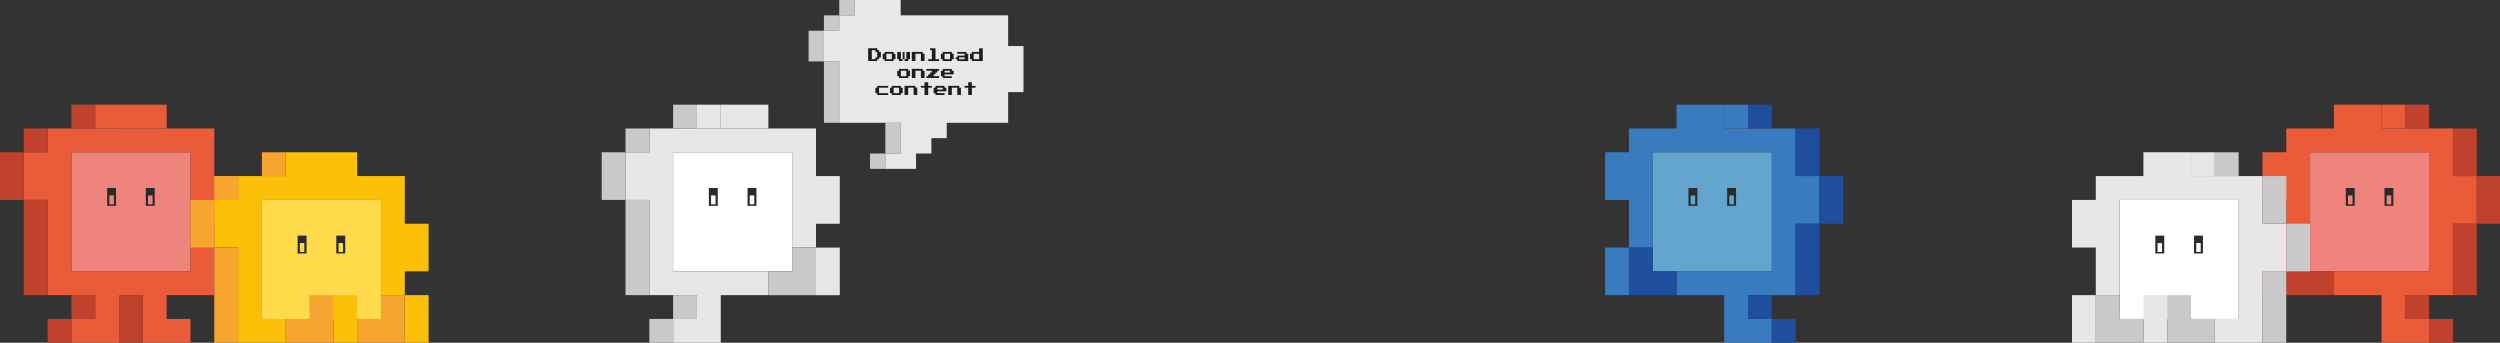 <?xml version="1.0" encoding="utf-8"?>
<!-- Generator: Adobe Illustrator 29.5.1, SVG Export Plug-In . SVG Version: 9.03 Build 0)  -->
<!DOCTYPE svg PUBLIC "-//W3C//DTD SVG 1.1//EN" "http://www.w3.org/Graphics/SVG/1.1/DTD/svg11.dtd">
<svg version="1.1" id="Laag_1" xmlns="http://www.w3.org/2000/svg" xmlns:xlink="http://www.w3.org/1999/xlink" x="0px" y="0px"
	 viewBox="0 0 1488.19 204.04" style="enable-background:new 0 0 1488.19 204.04;" xml:space="preserve">
<rect x="0" y="0" width="1488.19" height="204.04" fill="#333333" stroke="none"/>
<g>
	<rect x="1375.14" y="90.65" style="fill:#EF847D;" width="70.87" height="70.87"/>
	<rect x="1419.43" y="111.91" style="fill:#2B2B2B;" width="5.31" height="10.63"/>
	<rect x="1396.4" y="111.91" style="fill:#2B2B2B;" width="5.31" height="10.63"/>
	<rect x="1420.76" y="116.34" style="fill:#EF847D;" width="2.66" height="5.31"/>
	<rect x="1397.73" y="116.34" style="fill:#EF847D;" width="2.66" height="5.31"/>
	<g>
		<polygon style="fill:#EA5B3A;" points="1460.18,104.82 1460.18,90.65 1460.18,76.48 1446,76.48 1431.83,76.48 1417.66,76.48 
			1403.48,76.48 1403.48,76.48 1417.66,76.48 1417.66,62.3 1403.48,62.31 1389.31,62.31 1389.31,76.48 1375.14,76.48 1360.96,76.48 
			1360.96,90.65 1346.79,90.65 1346.79,104.82 1346.79,119 1360.96,119 1360.96,133.17 1360.96,147.34 1375.14,147.34 
			1375.14,133.17 1375.14,119 1375.14,104.82 1375.14,90.65 1389.31,90.65 1403.48,90.65 1417.66,90.65 1431.83,90.65 1446,90.65 
			1446,104.82 1446,119 1446,133.17 1446,147.34 1446,161.52 1431.83,161.52 1417.66,161.52 1403.48,161.52 1389.31,161.52 
			1389.31,175.69 1403.48,175.69 1417.66,175.69 1417.66,189.86 1417.66,204.04 1431.83,204.04 1446,204.04 1446,189.86 
			1431.83,189.86 1431.83,175.69 1446,175.69 1460.18,175.69 1460.18,161.52 1460.18,147.34 1460.18,133.17 1474.35,133.17 
			1474.35,119 1474.35,104.82 		"/>
		<polygon style="fill:#EA5B3A;" points="1346.79,161.52 1346.79,175.69 1360.96,175.69 1360.96,161.52 1360.96,147.34 1346.79,147.34 		"/>
		<rect x="1417.66" y="62.3" style="fill:#EA5B3A;" width="14.17" height="14.17"/>
	</g>
	<g>
		<polygon style="fill:#C0422D;" points="1474.35,76.48 1460.18,76.48 1460.18,90.65 1460.18,104.82 1474.35,104.82 1474.35,90.65 		"/>
		<polygon style="fill:#C0422D;" points="1474.35,104.82 1474.35,119 1474.35,133.17 1488.52,133.17 1488.52,119 1488.52,104.82 		"/>
		<rect x="1431.83" y="175.69" style="fill:#C0422D;" width="14.17" height="14.17"/>
		<rect x="1446" y="189.86" style="fill:#C0422D;" width="14.17" height="14.17"/>
		<polygon style="fill:#C0422D;" points="1460.18,147.34 1460.18,161.52 1460.18,175.69 1474.35,175.69 1474.35,161.52 1474.35,147.34 
			1474.35,133.17 1460.18,133.17 		"/>
		<polygon style="fill:#C0422D;" points="1375.14,147.34 1360.96,147.34 1360.96,161.52 1360.96,175.69 1375.14,175.69 1389.31,175.69 
			1389.31,161.52 1375.14,161.52 		"/>
		<rect x="1431.83" y="62.3" style="fill:#C0422D;" width="14.17" height="14.17"/>
	</g>
</g>
<g>
	<rect x="1261.75" y="119" style="fill:#FFFFFD;" width="70.87" height="70.87"/>
	<rect x="1306.04" y="140.26" style="fill:#2B2B2B;" width="5.31" height="10.63"/>
	<rect x="1283.01" y="140.26" style="fill:#2B2B2B;" width="5.31" height="10.63"/>
	<rect x="1307.37" y="144.69" style="fill:#FFFFFD;" width="2.66" height="5.31"/>
	<rect x="1284.34" y="144.69" style="fill:#FFFFFD;" width="2.66" height="5.31"/>
	<g>
		<polygon style="fill:#E7E7E8;" points="1346.79,133.17 1346.79,119 1346.79,104.82 1332.62,104.82 1318.44,104.82 1304.27,104.82 
			1290.1,104.82 1290.1,104.82 1304.27,104.82 1304.27,90.65 1290.1,90.65 1290.1,90.65 1275.92,90.65 1275.92,104.82 
			1261.75,104.82 1247.58,104.82 1247.58,119 1233.4,119 1233.4,133.17 1233.4,147.34 1247.58,147.34 1247.58,161.52 
			1247.58,175.69 1261.75,175.69 1261.75,161.52 1261.75,147.34 1261.75,133.17 1261.75,119 1275.92,119 1290.1,119 1304.27,119 
			1318.44,119 1332.62,119 1332.62,133.17 1332.62,147.34 1332.62,161.52 1332.62,175.69 1332.62,189.86 1318.44,189.86 
			1318.44,204.04 1332.62,204.04 1346.79,204.04 1346.79,189.86 1346.79,175.69 1346.79,161.52 1360.96,161.52 1360.96,147.34 
			1360.96,133.17 		"/>
		<polygon style="fill:#E7E7E8;" points="1233.4,189.86 1233.4,204.04 1247.58,204.04 1247.58,189.86 1247.58,175.69 1233.4,175.69 		"/>
		<polygon style="fill:#E7E7E8;" points="1275.92,189.86 1275.92,204.04 1290.1,204.04 1290.1,189.86 1290.1,175.69 1275.92,175.69 		"/>
		<rect x="1304.27" y="90.65" style="fill:#E7E7E8;" width="14.17" height="14.17"/>
	</g>
	<g>
		<polygon style="fill:#CAC8C8;" points="1360.96,104.82 1346.79,104.82 1346.79,119 1346.79,133.17 1360.96,133.17 1360.96,119 		"/>
		<polygon style="fill:#CAC8C8;" points="1360.96,133.17 1360.96,147.34 1360.96,161.52 1375.14,161.52 1375.14,147.34 1375.14,133.17 		"/>
		<polygon style="fill:#CAC8C8;" points="1346.79,175.69 1346.79,189.86 1346.79,204.04 1360.96,204.04 1360.96,189.86 1360.96,175.69 
			1360.96,161.52 1346.79,161.52 		"/>
		<polygon style="fill:#CAC8C8;" points="1261.75,175.69 1247.58,175.69 1247.58,189.86 1247.58,204.04 1261.75,204.04 1275.92,204.04 
			1275.92,189.86 1261.75,189.86 		"/>
		<polygon style="fill:#CAC8C8;" points="1304.27,175.69 1290.1,175.69 1290.1,189.86 1290.1,204.04 1304.27,204.04 1318.44,204.04 
			1318.44,189.86 1304.27,189.86 		"/>
		<rect x="1318.44" y="90.65" style="fill:#CAC8C8;" width="14.17" height="14.17"/>
	</g>
</g>
<g>
	<rect x="42.52" y="90.65" style="fill:#EF847D;" width="70.87" height="70.87"/>
	<rect x="86.81" y="111.91" style="fill:#2B2B2B;" width="5.31" height="10.63"/>
	<rect x="63.78" y="111.91" style="fill:#2B2B2B;" width="5.31" height="10.63"/>
	<rect x="88.14" y="116.34" style="fill:#EF847D;" width="2.66" height="5.31"/>
	<rect x="65.11" y="116.34" style="fill:#EF847D;" width="2.66" height="5.31"/>
	<g>
		<path style="fill:#EA5B3A;" d="M127.56,104.82V90.65V76.48h-14.17H99.21H85.04H70.87H56.69H42.52H28.35v14.17H14.17v14.17v14.17h14.17
			v14.17v14.17v14.17v14.17h14.17h14.17v14.17H42.52v14.17h14.17h14.17v-14.17v-14.15h14.17v14.17v14.17H99.2h14.17v-14.17H99.21
			v-14.17h14.17h14.17v-14.17v-14.17v-14.17h14.17v-14.17v-14.19H127.56z M113.39,147.34v14.17H99.21H85.04H70.87H56.69H42.52
			v-14.17v-14.17V119v-14.18V90.65h14.17h14.17h14.17H99.2h14.17v14.17v14.17v14.17v14.18H113.39z"/>
		<polygon style="fill:#EA5B3A;" points="70.87,76.48 85.04,76.48 99.21,76.48 99.21,62.3 85.04,62.3 85.04,62.3 70.87,62.3 		"/>
		<rect x="56.69" y="62.3" style="fill:#EA5B3A;" width="14.17" height="14.17"/>
	</g>
	<g>
		<rect x="14.17" y="76.48" style="fill:#C0422D;" width="14.17" height="14.17"/>
		<polygon style="fill:#C0422D;" points="70.87,175.69 70.87,189.86 70.87,204.04 85.04,204.04 85.04,189.86 85.04,175.69 		"/>
		<rect x="42.52" y="175.69" style="fill:#C0422D;" width="14.17" height="14.17"/>
		<rect x="28.35" y="189.86" style="fill:#C0422D;" width="14.17" height="14.17"/>
		<polygon style="fill:#C0422D;" points="14.17,90.65 0,90.65 0,104.82 0,119 14.17,119 14.17,104.82 		"/>
		<polygon style="fill:#C0422D;" points="14.17,147.34 14.17,161.52 14.17,175.69 28.35,175.69 28.35,161.52 28.35,147.34 28.35,133.17 
			28.35,119 14.17,119 14.17,133.17 		"/>
		<rect x="42.52" y="62.3" style="fill:#C0422D;" width="14.17" height="14.17"/>
	</g>
</g>
<g>
	<rect x="155.91" y="119" style="fill:#FFDB4B;" width="70.87" height="70.87"/>
	<rect x="200.2" y="140.26" style="fill:#2B2B2B;" width="5.31" height="10.63"/>
	<rect x="177.17" y="140.26" style="fill:#2B2B2B;" width="5.31" height="10.63"/>
	<rect x="201.53" y="144.69" style="fill:#FFDB4B;" width="2.66" height="5.31"/>
	<rect x="178.5" y="144.69" style="fill:#FFDB4B;" width="2.66" height="5.31"/>
	<g>
		<polygon style="fill:#FCC008;" points="240.95,133.17 240.95,119 240.95,104.82 226.78,104.82 212.6,104.82 212.6,90.65 198.43,90.65 
			184.26,90.65 170.08,90.65 170.08,104.82 155.91,104.82 141.74,104.82 141.74,119 127.56,119 127.56,133.17 127.56,147.34 
			141.74,147.34 141.74,161.52 141.74,175.69 141.74,189.86 141.74,204.04 155.91,204.04 170.08,204.04 170.08,189.86 
			155.91,189.86 155.91,175.69 155.91,161.52 155.91,147.34 155.91,133.17 155.91,119 170.08,119 184.26,119 198.43,119 212.6,119 
			226.78,119 226.78,133.17 226.78,147.34 226.78,161.52 226.78,175.69 240.95,175.69 240.95,161.52 255.12,161.52 255.12,147.34 
			255.12,133.17 		"/>
		<polygon style="fill:#FCC008;" points="198.43,189.86 198.43,204.04 212.6,204.04 212.6,189.86 212.6,175.69 198.43,175.69 		"/>
		<polygon style="fill:#FCC008;" points="240.95,204.04 255.12,204.04 255.12,189.86 255.12,175.69 240.95,175.69 240.95,189.86 		"/>
	</g>
	<g>
		<rect x="127.56" y="104.82" style="fill:#F6A52E;" width="14.17" height="14.17"/>
		<polygon style="fill:#F6A52E;" points="113.39,133.17 113.39,147.34 127.56,147.34 127.56,133.17 127.56,119 113.39,119 		"/>
		<polygon style="fill:#F6A52E;" points="127.56,175.69 127.56,189.86 127.56,204.04 141.74,204.04 141.74,189.86 141.74,175.69 
			141.74,161.52 141.74,147.34 127.56,147.34 127.56,161.52 		"/>
		<polygon style="fill:#F6A52E;" points="184.26,189.86 170.08,189.86 170.08,204.04 184.26,204.04 198.43,204.04 198.43,189.86 
			198.43,175.69 184.26,175.69 		"/>
		<polygon style="fill:#F6A52E;" points="226.78,175.69 226.78,189.86 212.6,189.86 212.6,204.04 226.78,204.04 240.95,204.04 
			240.95,189.86 240.95,175.69 		"/>
		<rect x="155.91" y="90.65" style="fill:#F6A52E;" width="14.17" height="14.17"/>
	</g>
</g>
<g>
	<rect x="400.7" y="90.65" style="fill:#FFFFFD;" width="70.87" height="70.87"/>
	<rect x="444.99" y="111.91" style="fill:#2B2B2B;" width="5.31" height="10.63"/>
	<rect x="421.96" y="111.91" style="fill:#2B2B2B;" width="5.31" height="10.63"/>
	<rect x="446.32" y="116.34" style="fill:#FFFFFD;" width="2.66" height="5.31"/>
	<rect x="423.29" y="116.34" style="fill:#FFFFFD;" width="2.66" height="5.31"/>
	<g>
		<polygon style="fill:#E7E7E8;" points="485.74,104.82 485.74,90.65 485.74,76.48 471.57,76.48 457.39,76.48 443.22,76.48 429.05,76.48 
			414.87,76.48 400.7,76.48 386.53,76.48 386.53,90.65 372.35,90.65 372.35,104.82 372.35,119 386.53,119 386.53,133.17 
			386.53,147.34 386.53,161.52 386.53,175.69 400.7,175.69 414.87,175.69 414.87,189.86 400.7,189.86 400.7,204.04 414.87,204.04 
			429.05,204.04 429.05,189.86 429.05,175.69 443.22,175.69 457.39,175.69 457.39,161.52 443.22,161.52 429.05,161.52 
			414.87,161.52 400.7,161.52 400.7,147.34 400.7,133.17 400.7,119 400.7,104.82 400.7,90.65 414.87,90.65 429.05,90.65 
			443.22,90.65 457.39,90.65 471.57,90.65 471.57,104.82 471.57,119 471.57,133.17 471.57,147.34 485.74,147.34 485.74,133.17 
			499.91,133.17 499.91,119 499.91,104.82 		"/>
		<polygon style="fill:#E7E7E8;" points="485.74,161.56 485.74,175.73 499.91,175.73 499.91,161.56 499.91,147.39 485.74,147.39 		"/>
		<polygon style="fill:#E7E7E8;" points="443.22,76.48 443.22,76.48 457.39,76.48 457.39,62.3 443.22,62.3 429.05,62.3 429.05,76.48 		"/>
		<rect x="414.87" y="62.3" style="fill:#E7E7E8;" width="14.17" height="14.17"/>
	</g>
	<g>
		<rect x="372.35" y="76.48" style="fill:#CAC8C8;" width="14.17" height="14.17"/>
		<rect x="400.7" y="175.69" style="fill:#CAC8C8;" width="14.17" height="14.17"/>
		<rect x="386.53" y="189.86" style="fill:#CAC8C8;" width="14.17" height="14.17"/>
		<polygon style="fill:#CAC8C8;" points="372.35,90.65 358.18,90.65 358.18,104.82 358.18,119 372.35,119 372.35,104.82 		"/>
		<polygon style="fill:#CAC8C8;" points="372.35,147.34 372.35,161.52 372.35,175.69 386.53,175.69 386.53,161.52 386.53,147.34 
			386.53,133.17 386.53,119 372.35,119 372.35,133.17 		"/>
		<polygon style="fill:#CAC8C8;" points="471.57,147.39 471.57,161.56 457.39,161.56 457.39,175.73 471.57,175.73 485.74,175.73 
			485.74,161.56 485.74,147.39 		"/>
		<rect x="400.7" y="62.31" style="fill:#CAC8C8;" width="14.17" height="14.17"/>
	</g>
</g>
<g>
	<rect x="983.84" y="90.65" style="fill:#63A5CC;" width="70.87" height="70.87"/>
	<rect x="1028.13" y="111.91" style="fill:#2B2B2B;" width="5.31" height="10.63"/>
	<rect x="1005.1" y="111.91" style="fill:#2B2B2B;" width="5.31" height="10.63"/>
	<rect x="1029.46" y="116.34" style="fill:#63A5CC;" width="2.66" height="5.31"/>
	<rect x="1006.43" y="116.34" style="fill:#63A5CC;" width="2.66" height="5.31"/>
	<g>
		<polygon style="fill:#387BBE;" points="1068.88,104.82 1068.88,90.65 1068.88,76.48 1054.71,76.48 1040.53,76.48 1026.36,76.48 
			1012.19,76.48 1012.19,76.48 1026.36,76.48 1026.36,62.3 1012.19,62.31 998.02,62.31 998.02,76.48 983.84,76.48 969.67,76.48 
			969.67,90.65 955.5,90.65 955.5,104.82 955.5,119 969.67,119 969.67,133.17 969.67,147.34 983.84,147.34 983.84,133.17 
			983.84,119 983.84,104.82 983.84,90.65 998.02,90.65 1012.19,90.65 1026.36,90.65 1040.53,90.65 1054.71,90.65 1054.71,104.82 
			1054.71,119 1054.71,133.17 1054.71,147.34 1054.71,161.52 1040.53,161.52 1026.36,161.52 1012.19,161.52 998.02,161.52 
			998.02,175.69 1012.19,175.69 1026.36,175.69 1026.36,189.86 1026.36,204.04 1040.53,204.04 1054.71,204.04 1054.71,189.86 
			1040.53,189.86 1040.53,175.69 1054.71,175.69 1068.88,175.69 1068.88,161.52 1068.88,147.34 1068.88,133.17 1083.05,133.17 
			1083.05,119 1083.05,104.82 		"/>
		<polygon style="fill:#387BBE;" points="955.5,161.52 955.5,175.69 969.67,175.69 969.67,161.52 969.67,147.34 955.5,147.34 		"/>
		<rect x="1026.36" y="62.3" style="fill:#387BBE;" width="14.17" height="14.17"/>
	</g>
	<g>
		<polygon style="fill:#1E4E9D;" points="1083.05,76.48 1068.88,76.48 1068.88,90.65 1068.88,104.82 1083.05,104.82 1083.05,90.65 		"/>
		<polygon style="fill:#1E4E9D;" points="1083.05,104.82 1083.05,119 1083.05,133.17 1097.23,133.17 1097.23,119 1097.23,104.82 		"/>
		<rect x="1040.53" y="175.69" style="fill:#1E4E9D;" width="14.17" height="14.17"/>
		<rect x="1054.71" y="189.86" style="fill:#1E4E9D;" width="14.17" height="14.17"/>
		<polygon style="fill:#1E4E9D;" points="1068.88,147.34 1068.88,161.52 1068.88,175.69 1083.05,175.69 1083.05,161.52 1083.05,147.34 
			1083.05,133.17 1068.88,133.17 		"/>
		<polygon style="fill:#1E4E9D;" points="983.84,147.34 969.67,147.34 969.67,161.52 969.67,175.69 983.84,175.69 998.02,175.69 
			998.02,161.52 983.84,161.52 		"/>
		<rect x="1040.53" y="62.3" style="fill:#1E4E9D;" width="14.17" height="14.17"/>
	</g>
</g>
<g>
	<g>
		<g>
			<rect x="499.6" style="fill:#CAC9C9;" width="9.14" height="9.14"/>
			<polygon style="fill:#CAC9C9;" points="527.02,73.1 527.02,82.24 527.02,91.38 536.15,91.38 536.15,82.24 536.15,73.1 			"/>
			<rect x="517.88" y="91.38" style="fill:#CAC9C9;" width="9.14" height="9.14"/>
			<rect x="490.46" y="9.14" style="fill:#CAC9C9;" width="9.14" height="9.14"/>
			<polygon style="fill:#CAC9C9;" points="490.46,54.83 490.46,63.96 490.46,73.1 499.6,73.1 499.6,63.96 499.6,54.83 499.6,45.69 
				499.6,36.55 490.46,36.55 490.46,45.69 			"/>
			<polygon style="fill:#CAC9C9;" points="481.33,27.41 481.33,36.55 490.46,36.55 490.46,27.41 490.46,18.28 481.33,18.28 			"/>
		</g>
		<polygon style="fill:#E8E8E8;" points="600.12,27.41 600.12,18.28 600.12,9.14 590.98,9.14 581.84,9.14 572.7,9.14 563.57,9.14 
			554.43,9.14 545.29,9.14 536.15,9.14 536.15,0 527.02,0 517.88,0 508.74,0 508.74,9.14 499.6,9.14 499.6,18.28 490.46,18.28 
			490.46,27.41 490.46,36.55 499.6,36.55 499.6,45.69 499.6,54.83 499.6,63.96 499.6,73.1 508.74,73.1 517.88,73.1 527.02,73.1 
			536.15,73.1 536.15,82.24 536.15,91.38 527.02,91.38 527.02,100.52 536.15,100.52 545.29,100.52 545.29,91.38 554.43,91.38 
			554.43,82.24 563.57,82.24 563.57,73.1 572.7,73.1 581.84,73.1 590.98,73.1 600.12,73.1 600.12,63.96 600.12,54.83 609.26,54.83 
			609.26,45.69 609.26,36.55 609.26,27.41 		"/>
	</g>
	<g style="enable-background:new    ;">
		<path style="fill:#1D1D1B;" d="M516.79,36.32v-7.58h5.42v1.08h1.08v1.08h1.08v3.25h-1.08v1.08h-1.08v1.08H516.79z M518.95,35.24h2.17
			v-1.08h1.08v-3.25h-1.08v-1.08h-2.17V35.24z"/>
		<path style="fill:#1D1D1B;" d="M526.54,36.32v-1.08h-1.08v-3.25h1.08v-1.08h5.42v1.08h1.08v3.25h-1.08v1.08H526.54z M527.62,35.24h3.25
			v-3.25h-3.25V35.24z"/>
		<path style="fill:#1D1D1B;" d="M536.28,35.24h1.08v1.08h-2.17v-1.08h-1.08v-4.33h2.17V35.24z M538.45,30.91v4.33h-1.08v-4.33H538.45z
			 M541.7,30.91v4.33h-1.08v1.08h-2.17v-1.08h1.08v-4.33H541.7z"/>
		<path style="fill:#1D1D1B;" d="M542.78,36.32v-5.42h6.5v1.08h1.08v4.33h-2.17v-4.33h-3.25v4.33H542.78z"/>
		<path style="fill:#1D1D1B;" d="M552.53,36.32v-1.08h2.17v-5.42h-1.08v-1.08h3.25v6.5h2.17v1.08H552.53z"/>
		<path style="fill:#1D1D1B;" d="M561.19,36.32v-1.08h-1.08v-3.25h1.08v-1.08h5.42v1.08h1.08v3.25h-1.08v1.08H561.19z M562.28,35.24h3.25
			v-3.25h-3.25V35.24z"/>
		<path style="fill:#1D1D1B;" d="M569.86,36.32v-1.08h-1.08v-1.08h1.08v-1.08h4.33v-1.08h-4.33v-1.08h5.42v1.08h1.08v4.33H569.86z
			 M570.94,35.24h3.25v-1.08h-3.25V35.24z"/>
		<path style="fill:#1D1D1B;" d="M578.52,36.32v-1.08h-1.08v-3.25h1.08v-1.08h4.33v-2.17h2.17v7.58H578.52z M579.61,35.24h3.25v-3.25h-3.25
			V35.24z"/>
	</g>
	<g style="enable-background:new    ;">
		<path style="fill:#1D1D1B;" d="M535.2,46.43v-1.08h-1.08V42.1h1.08v-1.08h5.42v1.08h1.08v3.25h-1.08v1.08H535.2z M536.28,45.35h3.25V42.1
			h-3.25V45.35z"/>
		<path style="fill:#1D1D1B;" d="M542.78,46.43v-5.42h6.5v1.08h1.08v4.33h-2.17V42.1h-3.25v4.33H542.78z"/>
		<path style="fill:#1D1D1B;" d="M551.45,46.43v-1.08h1.08v-1.08h1.08v-1.08h1.08V42.1h-3.25v-1.08h7.58v1.08h-1.08v1.08h-1.08v1.08h-1.08
			v1.08h3.25v1.08H551.45z"/>
		<path style="fill:#1D1D1B;" d="M561.19,46.43v-1.08h-1.08V42.1h1.08v-1.08h5.42v1.08h1.08v2.17h-5.42v1.08h4.33v1.08H561.19z
			 M562.28,43.18h3.25V42.1h-3.25V43.18z"/>
	</g>
	<g style="enable-background:new    ;">
		<path style="fill:#1D1D1B;" d="M522.2,56.54v-1.08h-1.08v-3.25h1.08v-1.08h6.5v1.08h-5.42v3.25h5.42v1.08H522.2z"/>
		<path style="fill:#1D1D1B;" d="M530.87,56.54v-1.08h-1.08v-3.25h1.08v-1.08h5.42v1.08h1.08v3.25h-1.08v1.08H530.87z M531.95,55.46h3.25
			v-3.25h-3.25V55.46z"/>
		<path style="fill:#1D1D1B;" d="M538.45,56.54v-5.42h6.5v1.08h1.08v4.33h-2.17v-4.33h-3.25v4.33H538.45z"/>
		<path style="fill:#1D1D1B;" d="M550.36,56.54v-4.33h-2.17v-1.08h2.17v-2.17h2.17v2.17h2.17v1.08h-2.17v4.33H550.36z"/>
		<path style="fill:#1D1D1B;" d="M556.86,56.54v-1.08h-1.08v-3.25h1.08v-1.08h5.42v1.08h1.08v2.17h-5.42v1.08h4.33v1.08H556.86z
			 M557.94,53.29h3.25v-1.08h-3.25V53.29z"/>
		<path style="fill:#1D1D1B;" d="M564.44,56.54v-5.42h6.5v1.08h1.08v4.33h-2.17v-4.33h-3.25v4.33H564.44z"/>
		<path style="fill:#1D1D1B;" d="M576.36,56.54v-4.33h-2.17v-1.08h2.17v-2.17h2.17v2.17h2.17v1.08h-2.17v4.33H576.36z"/>
	</g>
</g>
</svg>
